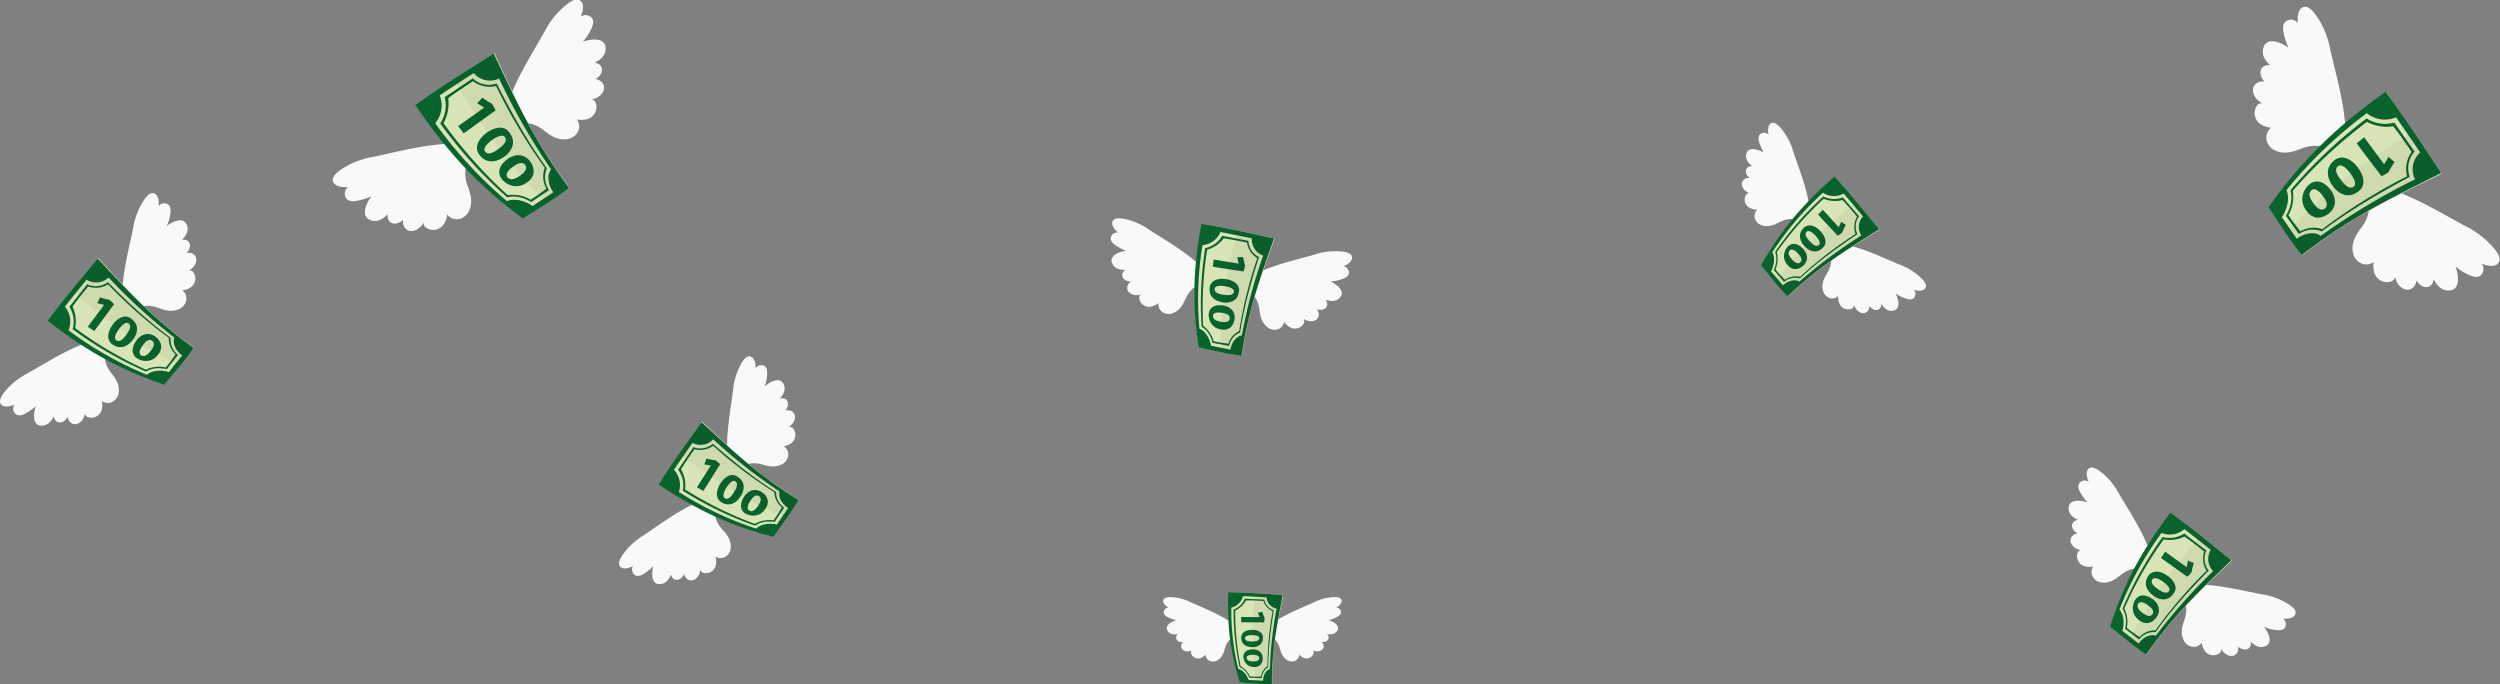 <svg xmlns="http://www.w3.org/2000/svg" xmlns:xlink="http://www.w3.org/1999/xlink" width="1188.08" height="325.1" viewBox="0 0 1188.08 325.1"><rect x="0" y="0" width="1188.08" height="325.1" fill="#808080" stroke="none"/><defs><style>.a{fill:#f9f9f9}.b{fill:#d9e5b7}.c{fill:#09632d}.d{opacity:.05;isolation:isolate}</style><symbol id="a" viewBox="0 0 126.64 65.19"><path class="a" d="M60.76 33.69C51.76 20 34.27 13.8 19.95 7.32A34.27 34.27 0 0 0 7.67 3.66C6 3.47 1.31 3.12.29 5.19s1 4.31 3.53 5.87a3.4 3.4 0 0 0-3.24 2.45c-.74 2.51 1.86 4 4 4.81a26.63 26.63 0 0 0 4.74 1.55C5.42 21 .16 24.28 3.77 28.24c1.62 1.78 4.09 2 6.68 1.51-2 1.89-1.55 4.69 1.42 5.51a5.58 5.58 0 0 0 2.33.09c-2.8 2.85-1.28 6.64 3 6.67a7.55 7.55 0 0 0 3.31-.81c-1.49 1.26-.48 3.26.78 4.51a5.3 5.3 0 0 0 5.71.88 9.26 9.26 0 0 0 3.16-2.28c.1 4.37 5 6.39 8.82 3.73 2.93-2 3.93-4.83 4.87-8.15 2.24-7.94 9.53-12.28 16-5.41a.57.57 0 0 0 .93-.49.3.3 0 0 0-.02-.31zM65.87 34a.57.57 0 0 0 .93.46c6.47-6.87 13.77-2.53 16 5.41.94 3.35 1.94 6.13 4.87 8.13 3.84 2.66 8.72.64 8.82-3.73a9.26 9.26 0 0 0 3.16 2.28 5.3 5.3 0 0 0 5.69-.89c1.26-1.25 2.27-3.25.78-4.51a7.55 7.55 0 0 0 3.31.81c4.3 0 5.83-3.82 3-6.67a5.58 5.58 0 0 0 2.33-.09c3-.82 3.46-3.62 1.42-5.51 2.59.45 5.06.27 6.68-1.51 3.61-4-1.65-7.21-5.56-8.37a18.25 18.25 0 0 0 4.74-1.55c1.8-.9 4.75-2.3 4-4.81A3.4 3.4 0 0 0 122.8 11c2.53-1.55 4.59-3.73 3.53-5.87s-5.69-1.66-7.33-1.47a34.27 34.27 0 0 0-12.27 3.66C92.37 13.8 74.88 20 65.88 33.69a.3.3 0 0 0-.01.31z"/><path class="b" d="M54.54 64.08c-6.86-21.82-8.85-39.83-8-64.08 12.68.3 24.87 1.11 38.64 2-4.34 21.47-8.18 39.18-7.81 63.09-7.37.2-14.37-.48-22.83-1.01z"/><path class="c" d="M84.82 2C71.06 1.16 59 .17 46.18.05c-.76 24.27 1.42 42.4 8.18 64.1 8.41.51 15.47 1.21 22.82 1C77 41.17 80.73 23.35 84.82 2zM60.65 62.34c-1.41-4-4.24-7.14-7.37-7.92A174.07 174.07 0 0 1 48.39 11a11.2 11.2 0 0 0 8.26-8.14c5.54.24 11.06.48 16.73.84a8.82 8.82 0 0 0 7.14 8 268.51 268.51 0 0 0-4.8 42.89c-2.82.89-4.75 4.23-4.81 8.22-3.35-.13-6.67-.42-10.26-.47z"/><path class="c" d="M54.26 53.15A183.29 183.29 0 0 1 50 12.25l.32-.05a13.3 13.3 0 0 0 7.34-7.08.42.42 0 0 0 .11-.48c4.59.22 9.16.43 14.07.6a.19.19 0 0 1 0 .3 9.76 9.76 0 0 0 6.32 7.11l.33.24c-2.2 13.51-3.8 26.17-3.91 40.42l-.23.06A9.38 9.38 0 0 0 70 60.53a.56.56 0 0 0 0 .47c-2.87-.11-5.75-.22-8.86-.29l-.1-.3c-1.52-3.47-3.8-5.94-6.44-7a.27.27 0 0 0-.34-.26zM51.15 13A189.33 189.33 0 0 0 55 52.61a14.88 14.88 0 0 1 6.56 7.15 69.91 69.91 0 0 0 7.91.11A10.29 10.29 0 0 1 74 52.54a224.67 224.67 0 0 1 3.68-39.06 11.6 11.6 0 0 1-6.5-7.24C67 6 63 5.83 58.8 5.86A16.42 16.42 0 0 1 51.15 13z"/><path class="c" d="M68.46 17.75c-.43-1.15-.85-2.29-1.27-3.14a24.37 24.37 0 0 0 3.08-.66 39.26 39.26 0 0 0 1.73 4.4 20.83 20.83 0 0 1-.41 3.11c-5.47-.09-10.77 0-16.24-.13.07-1.26 0-2.65-.09-3.74 4.36.01 8.87.15 13.2.16zM63.4 39c-4.29 0-7.67-1.93-8-6.15s3.34-6.05 7.69-6.11c4.54.06 8.13 2 7.7 6-.13 4.35-3.5 6.18-7.39 6.26zm-.3-8.54c-3.49.07-5.2.9-5 2.29.07 1.57 1.78 2.3 5.11 2.22 3.23.09 4.92-.74 5-2.29.1-1.25-1.47-2.17-5.11-2.21zM64.59 53.11c-3.75.05-6.73-2.23-7.58-6.39-.6-4.21 2.56-6.06 6.43-6.15 4 0 7.1 2 7.24 6.28-.18 4.55-2.76 6.34-6.09 6.26zm-1-8.64c-3-.08-4.54.94-4.29 2.32.17 1.56 1.74 2.29 4.59 2.36s4.29-.77 4.26-2.32-1.46-2.45-4.55-2.35z"/><path class="d" d="M84.82 2C78 1.5 71.54 1.24 65.21.79c-2.37 22.92-2.77 41.15 1.11 64 3.76.29 7.39.27 11.05.26C77 41.17 80.72 23.35 84.82 2z"/></symbol></defs><title>MAH-inflation</title><use width="126.64" height="65.19" transform="matrix(.67 0 0 .67 552.75 281.41)" xlink:href="#a"/><use width="126.64" height="65.19" transform="matrix(.49 -.79 .79 .49 290.23 266.64)" xlink:href="#a"/><use width="126.64" height="65.19" transform="rotate(-53.98 183.472 98.476) scale(.98)" xlink:href="#a"/><use width="126.64" height="65.19" transform="matrix(.58 .62 -.62 .58 845.1 55.21)" xlink:href="#a"/><use width="126.64" height="65.19" transform="rotate(35.2 153.845 1678.495) scale(.95)" xlink:href="#a"/><use width="126.64" height="65.19" transform="rotate(52.65 550.769 1111.037) scale(1.21)" xlink:href="#a"/><use width="126.64" height="65.19" transform="rotate(8.54 -405.298 3595.315) scale(.91)" xlink:href="#a"/><use width="126.64" height="65.19" transform="matrix(.93 -.68 .68 .93 154.34 81.19)" xlink:href="#a"/></svg>